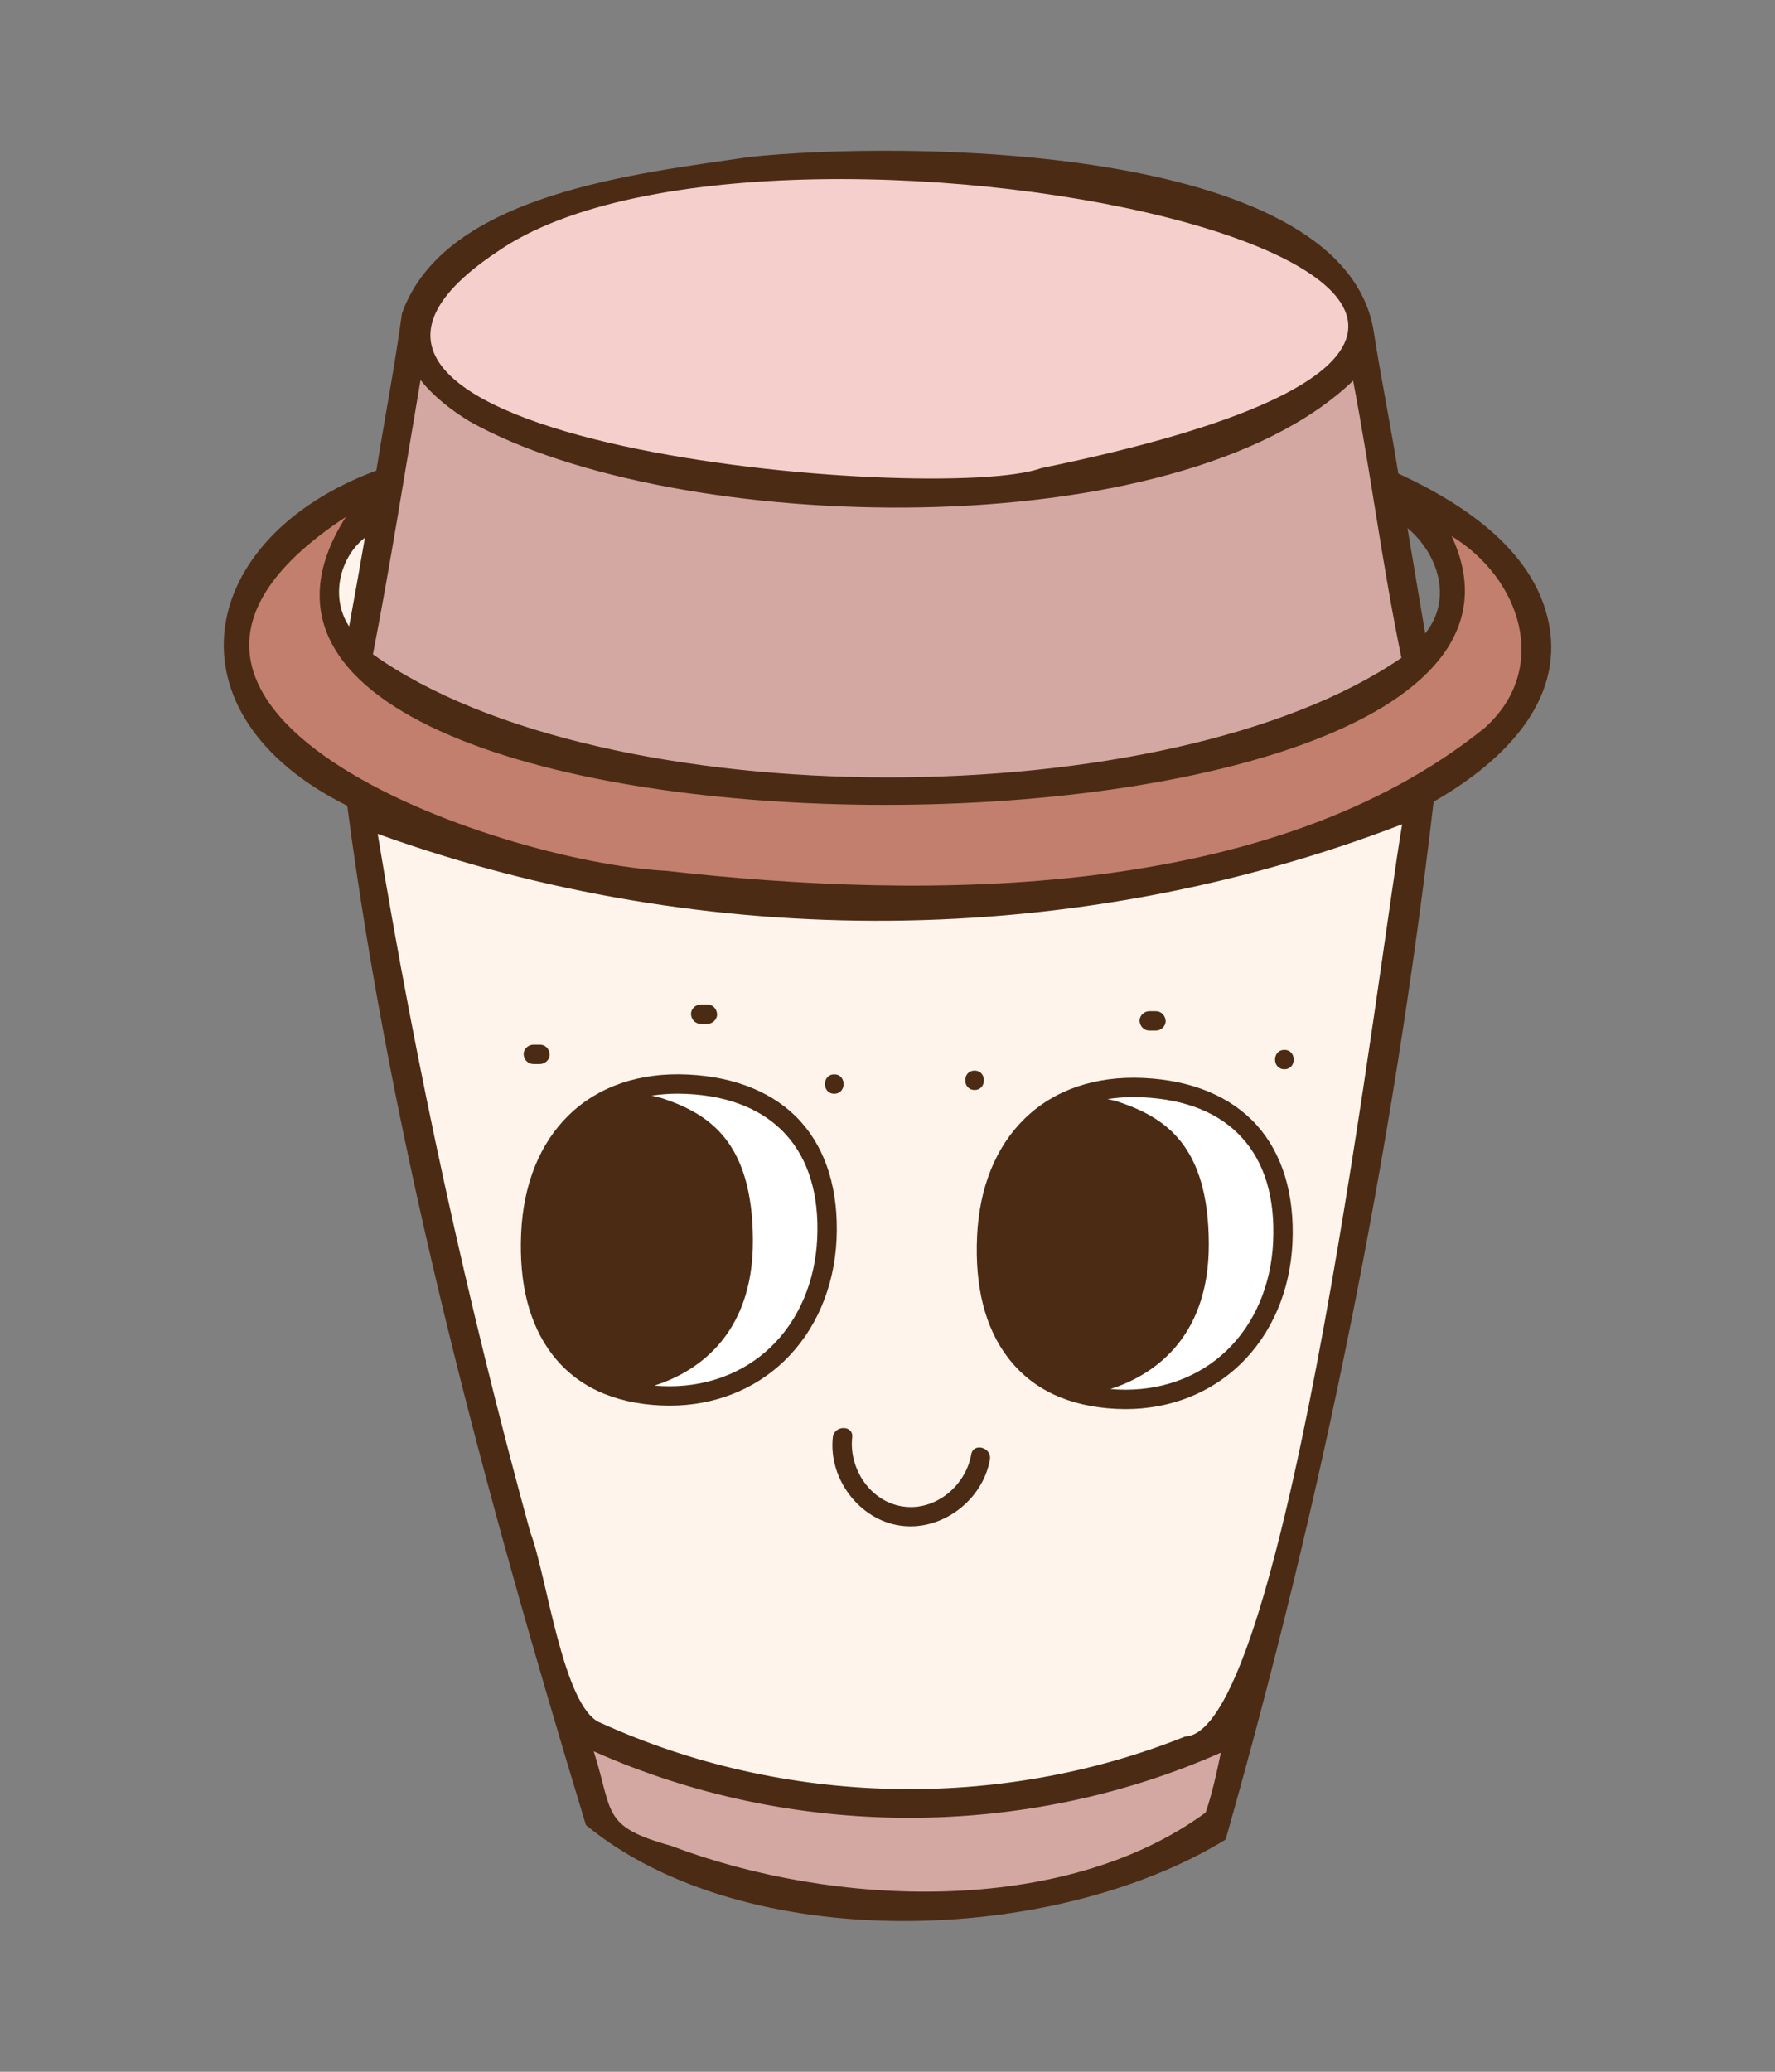 <?xml version="1.0" encoding="UTF-8"?>
<svg id="a" data-name="Lag 1" xmlns="http://www.w3.org/2000/svg" width="6in" height="7in" viewBox="0 0 432 504">
  <rect x="0" y="0" width="432" height="504" fill="#808080" stroke="none"/>
  <path d="m88.83,159.359c52.253,41.285,202.122,41.287,254.786.419-3.524-2.367-3.1-15.161-4.757-19.872-3.051-17.033-5.777-34.121-8.719-51.172-32.25,44.186-196.441,44.336-228.652-.188-4.65,23.441-7.148,47.762-12.658,70.814Z" fill="#d4a8a2"/>
  <path d="m103.078,81.451c.416,2.624,1.603,5.06,3.191,7.175.008.014.318.417.327.426,34.467,38.061,192.074,40.161,221.106-4.328,5.223-17.102-17.282-25.693-29.893-30.708-43.824-16.687-164.852-21.183-193.811,20.81-.877,2.088-1.184,4.38-.92,6.625Z" fill="#f5cfcb"/>
  <path d="m346.557,124.449c29.543,29.47-16.344,52.29-41.746,58.42-30.414,8.556-62.237,11.32-93.748,11.01-40.62-1.48-73.278-3.503-116.512-25.417-21.628-10.962-20.766-29.002-2.884-46.5.467-.457.218-1.289.326-1.934-27.118,10.555-50.065,40.21-21.272,61.887,42.691,30.56,102.088,34.694,153.037,34.981,47.843-2.464,102.788-6.481,139.886-40.036,18.562-18.579,3.092-42.848-17.087-52.411Z" fill="#c27f6d"/>
  <path d="m299.935,211.985c-69.012,17.358-143.152,13.341-209.879-11.391,11.788,72.947,28.673,145.04,50.025,215.771,28.791,18.91,68.438,22.299,102.606,19.186,16.443-1.929,32.615-6.153,47.954-12.368,3.246-1.818,8.214-2.182,9.978-5.729,10.211-31.7,19.997-67.917,27.805-108.219,7.825-40.386,12.276-77.71,14.639-110.986-14.059,5.503-28.481,10.075-43.128,13.737Z" fill="#fff4eb"/>
  <path d="m158.578,430c-5.586-1.984-11.076-4.233-16.456-6.722,2.494,6.776,3.486,14.709,6.932,20.928,15.699,8.185,33.106,13.324,50.627,15.888,31.446,4.474,64.015-.801,92.626-14.577,4.666-4.131,4.468-15.541,6.788-21.654-43.747,20.093-95.189,22.411-140.516,6.137Z" fill="#d4a8a2"/>
  <path d="m85.409,131.959c-3.297,3.637-4.59,8.207-4.383,13.056.043,1.011.08,1.226.22,1.959.137.713.319,1.417.54,2.108.448,1.397.901,2.378,1.757,3.824.669,1.13,1.438,2.206,2.279,3.238.928-4.974,1.798-9.958,2.641-14.947.782-4.626,1.542-9.255,2.306-13.884-1.928,1.379-3.763,2.883-5.36,4.646Z" fill="#fff4eb"/>
  <path d="m377.283,153.586c-2.614-19.044-20.87-30.957-36.965-38.394-1.879-11.831-4.296-23.623-6.125-35.426-8.623-45.177-115.323-45.441-151.769-41.578-26.845,3.998-74.182,8.762-84.596,38.055-1.734,12.795-4.201,25.467-6.235,38.23-44.124,16.412-51.929,59.294-7.081,81.536,11.028,83.891,33.457,166.917,58.089,247.971,38.593,31.757,113.665,29.334,155.699,3.514,23.437-82.384,40.704-167.185,50.613-252.47,14.935-8.486,30.876-22.579,28.369-41.438Zm-30.418.515c-1.455-8.544-2.883-17.095-4.314-25.648,7.53,6.363,11.035,17.317,4.314,25.648ZM121.023,61.24c68.246-47.435,335.207,11.08,132.465,52.632-25.239,9.173-202.518-6.052-132.465-52.632Zm-6.729,41.277c49.687,27.9,172.235,31.156,215.027-9.904,4.277,22.378,7.162,45.181,11.762,67.424-56.552,38.777-194.211,39.056-250.315-.858,4.288-22.148,7.792-44.482,11.581-66.734,3.24,4.089,7.67,7.48,11.945,10.072Zm-25.481,28.289c-1.243,7.203-2.519,14.398-3.841,21.583-4.611-6.959-2.383-16.71,3.841-21.583Zm40.27,242.021c-15.368-55.95-27.758-112.713-37.16-169.968,79.975,28.846,169.911,28.253,249.337-2.337-5.264,30.375-27.887,221.088-52.817,221.92-45.323,18.169-97.764,16.91-142.199-3.296-9.205-3.404-13.221-36.257-17.161-46.32Zm164.343,68.114c-34.671,25.38-90.708,23.034-130.084,8.092-17.041-4.739-14.047-8.034-18.84-22.989,47.943,21.421,104.608,21.608,152.63.326-1.026,4.942-2.1,9.897-3.706,14.571Zm67.888-263.842c-52.134,42.03-135.455,41.921-199.231,34.743-41.442-2.175-148.554-39.688-77.903-86.096-58.897,92.509,310.394,92.724,269.116,4.675,16.869,10.324,24.099,32.289,8.017,46.678Z" fill="#4c2b14"/>
  <path d="m167.192,263.752c-6.502-.298-12.303.688-17.303,2.774.545.833.816,1.858.832,2.91,3.233-1.057,6.676-1.067,10.103.104,10.132,3.464,19.956,9.35,20.066,32.107.116,24.17-15.674,32.606-27.782,34.489-2.163.336-4.157.215-5.978-.311-.129.176-.266.345-.414.503,4.036,1.854,8.779,2.969,14.266,3.22,22.734,1.043,39.226-15.441,40.27-38.175,1.043-22.734-11.326-36.579-34.059-37.622Z" fill="#fff"/>
  <path d="m278.152,264.591c-5.102-.234-9.771.326-13.962,1.583.805.932,1.338,2.119,1.463,3.341,2.017-.114,4.077.163,6.131.865,10.132,3.464,19.957,9.35,20.066,32.107.116,24.17-15.674,32.606-27.782,34.489-1.892.294-3.65.231-5.281-.139-.179.201-.368.394-.572.57,3.918,1.709,8.482,2.741,13.727,2.981,22.734,1.044,39.226-15.441,40.27-38.175,1.043-22.734-11.326-36.579-34.059-37.622Z" fill="#fff"/>
  <path d="m202.699,349.647c-1.103,9.995,6.384,20.075,16.441,21.496,10.067,1.423,20.038-6.156,21.781-16.068.521-2.966-4.019-4.239-4.544-1.253-1.339,7.615-8.678,13.811-16.606,12.664s-13.207-9.15-12.359-16.84c.332-3.01-4.383-2.986-4.712,0h0Z" fill="#4c2b14"/>
  <path d="m129.799,258.85h1.629c1.232,0,2.413-1.084,2.356-2.356s-1.035-2.356-2.356-2.356h-1.629c-1.232,0-2.413,1.084-2.356,2.356s1.035,2.356,2.356,2.356h0Z" fill="#4c2b14"/>
  <path d="m170.536,249.073h1.629c1.232,0,2.413-1.084,2.356-2.356s-1.035-2.356-2.356-2.356h-1.629c-1.232,0-2.413,1.084-2.356,2.356s1.035,2.356,2.356,2.356h0Z" fill="#4c2b14"/>
  <path d="m279.709,250.703h1.629c1.232,0,2.413-1.084,2.356-2.356s-1.035-2.356-2.356-2.356h-1.629c-1.232,0-2.413,1.084-2.356,2.356s1.035,2.356,2.356,2.356h0Z" fill="#4c2b14"/>
  <path d="m203.046,261.363c-3.032,0-3.037,4.712,0,4.712s3.037-4.712,0-4.712Z" fill="#4c2b14"/>
  <path d="m237.194,260.447c-3.032,0-3.037,4.712,0,4.712s3.037-4.712,0-4.712Z" fill="#4c2b14"/>
  <path d="m312.594,255.405c-3.032,0-3.037,4.712,0,4.712s3.037-4.712,0-4.712Z" fill="#4c2b14"/>
  <path d="m194.887,272.851c-6.271-6.952-15.811-10.912-27.587-11.453-11.694-.542-21.691,2.885-28.886,9.898-7.026,6.85-11.028,16.755-11.574,28.644-.563,12.256,1.945,22.153,7.454,29.416,5.906,7.787,14.848,12.007,26.579,12.546.703.032,1.403.049,2.099.049,10.739,0,20.586-3.821,27.911-10.876,7.666-7.382,12.184-17.891,12.721-29.593.542-11.808-2.473-21.708-8.718-28.631Zm4.01,28.416c-.482,10.491-4.488,19.872-11.282,26.414-6.861,6.605-16.287,9.981-26.527,9.514-.613-.028-1.215-.069-1.81-.119,9.452-3.019,24.082-11.553,23.967-35.439-.114-23.698-10.478-30.502-21.66-34.325-1-.342-2.008-.593-3.018-.762,2.035-.321,4.161-.493,6.379-.493.702,0,1.417.016,2.137.049,21.198.973,32.794,13.788,31.813,35.161Z" fill="#4c2b14"/>
  <path d="m305.847,273.69c-6.271-6.952-15.811-10.912-27.588-11.453-11.693-.541-21.691,2.885-28.885,9.898-7.027,6.85-11.028,16.755-11.574,28.644-.563,12.256,1.945,22.153,7.453,29.416,5.906,7.787,14.849,12.007,26.58,12.546.703.032,1.403.049,2.099.049,10.739,0,20.586-3.821,27.911-10.876,7.666-7.382,12.184-17.891,12.721-29.593.542-11.808-2.473-21.708-8.718-28.631Zm4.01,28.416c-.482,10.491-4.488,19.872-11.282,26.414-6.86,6.605-16.279,9.988-26.527,9.514-.612-.028-1.214-.069-1.809-.119,9.452-3.02,24.081-11.555,23.965-35.439-.114-23.698-10.478-30.502-21.66-34.325-1.003-.343-2.014-.595-3.028-.764,2.046-.322,4.177-.491,6.39-.491.703,0,1.416.016,2.136.049,10.641.488,18.818,3.82,24.305,9.902,5.473,6.067,8,14.565,7.509,25.259Z" fill="#4c2b14"/>
</svg>
